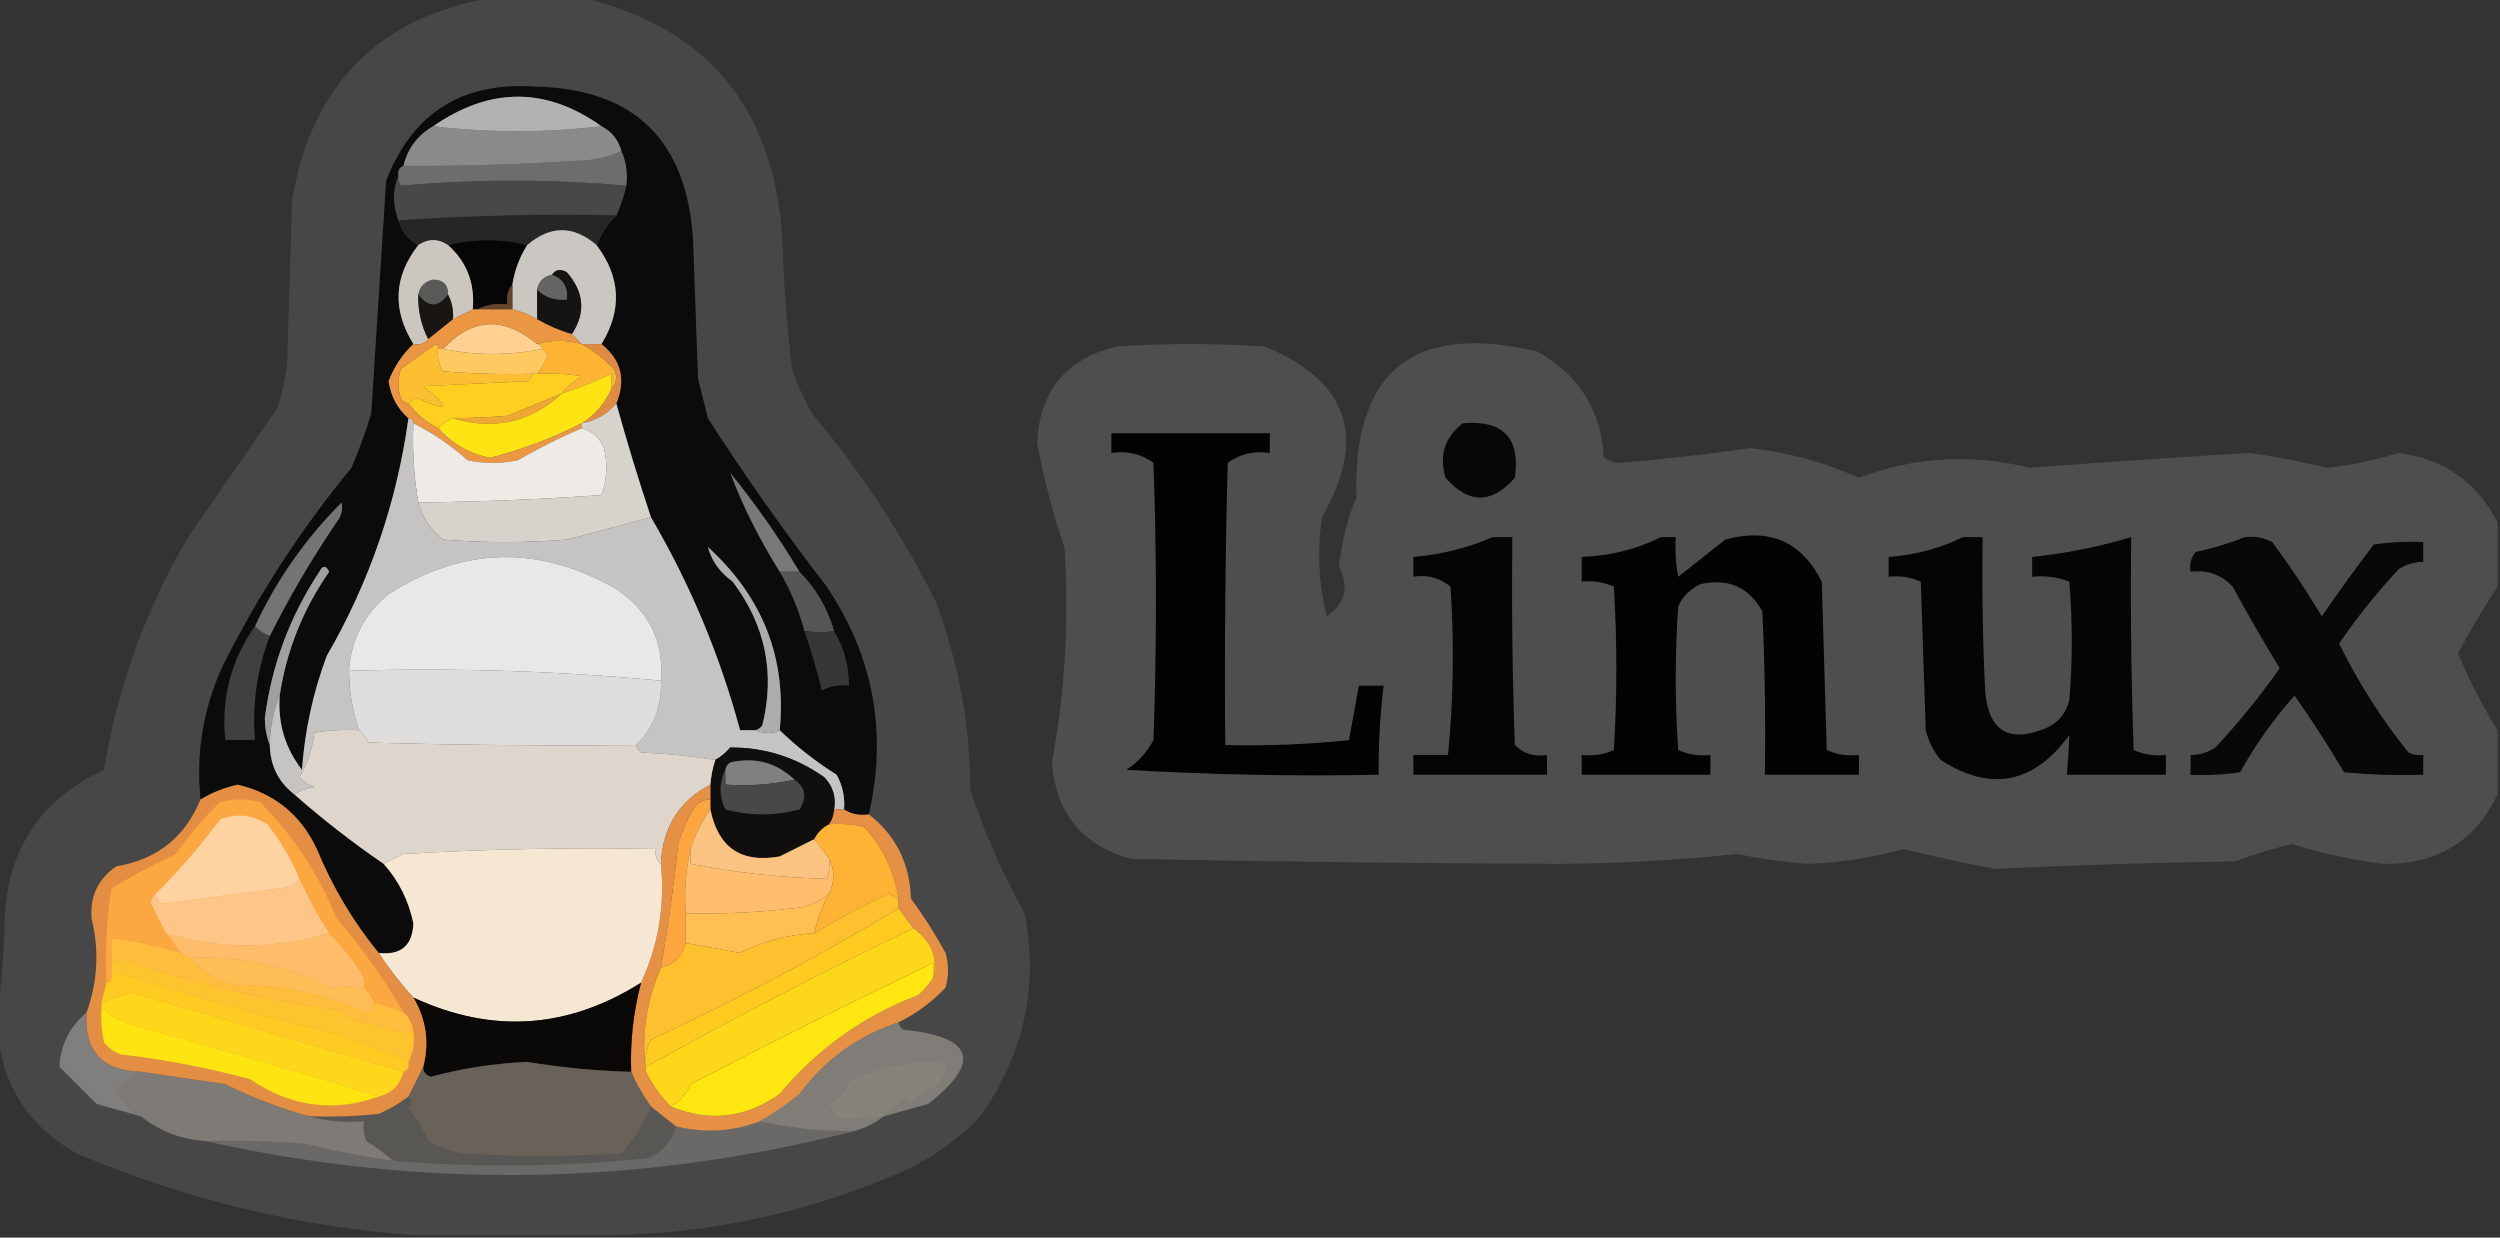 <?xml version="1.0" encoding="UTF-8"?>
<!DOCTYPE svg PUBLIC "-//W3C//DTD SVG 1.1//EN" "http://www.w3.org/Graphics/SVG/1.1/DTD/svg11.dtd">
<svg xmlns="http://www.w3.org/2000/svg" version="1.1" width="505px" height="250px" style="shape-rendering:geometricPrecision; text-rendering:geometricPrecision; image-rendering:optimizeQuality; fill-rule:evenodd; clip-rule:evenodd" xmlns:xlink="http://www.w3.org/1999/xlink">
<rect width="100%" height="100%" fill="#333333" stroke="none"/>
<g><path style="opacity:0.099" fill="#fdfdfd" d="M 99.5,-0.5 C 105.5,-0.5 111.5,-0.5 117.5,-0.5C 142.574,5.429 156.074,21.429 158,47.5C 158.235,56.537 158.902,65.537 160,74.5C 161.059,77.618 162.392,80.618 164,83.5C 173.825,95.139 182.158,107.806 189,121.5C 193.613,133.732 195.946,146.399 196,159.5C 198.842,168.185 202.509,176.519 207,184.5C 209.826,199.376 206.826,213.042 198,225.5C 193.286,230.442 187.786,234.275 181.5,237C 162.83,245.006 143.496,249.173 123.5,249.5C 110.167,249.5 96.833,249.5 83.5,249.5C 60.044,247.771 37.378,242.271 15.5,233C 5.147,227.116 -0.187,218.283 -0.5,206.5C -0.5,206.167 -0.5,205.833 -0.5,205.5C 0.329,198.679 0.829,191.679 1,184.5C 1.962,170.911 8.629,161.245 21,155.5C 23.766,138.76 29.433,123.093 38,108.5C 44,99.833 50,91.167 56,82.5C 56.988,79.576 57.654,76.576 58,73.5C 58.333,62.5 58.667,51.5 59,40.5C 62.884,17.174 76.384,3.507 99.5,-0.5 Z"/></g>
<g><path style="opacity:1" fill="#0b0b0b" d="M 175.5,164.5 C 173.585,164.784 171.919,164.451 170.5,163.5C 170.702,161.011 170.202,158.677 169,156.5C 164.756,153.822 160.923,150.822 157.5,147.5C 158.917,132.947 154.083,120.614 143,110.5C 143.72,113.265 145.387,115.599 148,117.5C 154.608,126.26 156.608,135.927 154,146.5C 153.617,147.056 153.117,147.389 152.5,147.5C 151.5,147.5 150.5,147.5 149.5,147.5C 145.386,132.285 139.386,117.951 131.5,104.5C 128.968,96.904 126.635,89.238 124.5,81.5C 126.48,76.69 125.48,72.69 121.5,69.5C 125.709,62.622 125.376,55.956 120.5,49.5C 121.441,47.228 122.774,45.228 124.5,43.5C 125.363,41.579 126.029,39.579 126.5,37.5C 126.802,34.941 126.468,32.607 125.5,30.5C 124.92,28.251 123.587,26.585 121.5,25.5C 110.328,17.542 98.994,17.542 87.5,25.5C 84.353,27.313 82.353,29.98 81.5,33.5C 80.662,33.842 80.328,34.508 80.5,35.5C 79.319,38.362 79.319,41.362 80.5,44.5C 81.135,46.795 82.469,48.461 84.5,49.5C 79.532,55.867 79.199,62.534 83.5,69.5C 81.273,71.573 79.606,74.073 78.5,77C 78.927,80.023 80.261,82.523 82.5,84.5C 80.153,101.539 74.653,117.539 66,132.5C 63.226,139.929 61.559,147.596 61,155.5C 57.599,151.125 56.099,146.125 56.5,140.5C 57.88,131.404 61.213,123.071 66.5,115.5C 65.833,114.167 65.167,114.167 64.5,115.5C 58.557,124.498 54.89,134.331 53.5,145C 53.506,147.033 53.839,148.866 54.5,150.5C 54.592,154.684 56.259,158.017 59.5,160.5C 65.19,165.518 71.19,170.185 77.5,174.5C 80.552,177.936 82.552,181.936 83.5,186.5C 83.339,190.992 81.006,192.992 76.5,192.5C 71.338,186.189 67.171,179.189 64,171.5C 60.752,164.583 55.418,160.25 48,158.5C 45.291,159.109 42.791,160.109 40.5,161.5C 39.56,152.072 41.06,143.072 45,134.5C 52.173,120.143 60.84,106.81 71,94.5C 72.53,90.91 73.864,87.243 75,83.5C 76,67.833 77,52.167 78,36.5C 83.318,22.838 93.318,16.505 108,17.5C 128.065,17.896 138.732,28.229 140,48.5C 140.333,57.833 140.667,67.167 141,76.5C 141.667,79.167 142.333,81.833 143,84.5C 150.508,96.184 158.508,107.517 167,118.5C 176.461,132.635 179.294,147.969 175.5,164.5 Z"/></g>
<g><path style="opacity:1" fill="#6d6d6d" d="M 125.5,30.5 C 126.468,32.607 126.802,34.941 126.5,37.5C 111.333,36.174 96.167,36.174 81,37.5C 80.536,36.906 80.369,36.239 80.5,35.5C 80.328,34.508 80.662,33.842 81.5,33.5C 93.011,33.58 104.511,33.246 116,32.5C 119.576,32.485 122.742,31.818 125.5,30.5 Z"/></g>
<g><path style="opacity:1" fill="#8a8a8a" d="M 87.5,25.5 C 98.833,26.833 110.167,26.833 121.5,25.5C 123.587,26.585 124.92,28.251 125.5,30.5C 122.742,31.818 119.576,32.485 116,32.5C 104.511,33.246 93.011,33.58 81.5,33.5C 82.353,29.98 84.353,27.313 87.5,25.5 Z"/></g>
<g><path style="opacity:1" fill="#b2b2b2" d="M 121.5,25.5 C 110.167,26.833 98.833,26.833 87.5,25.5C 98.994,17.542 110.328,17.542 121.5,25.5 Z"/></g>
<g><path style="opacity:1" fill="#484848" d="M 80.5,35.5 C 80.369,36.239 80.536,36.906 81,37.5C 96.167,36.174 111.333,36.174 126.5,37.5C 126.029,39.579 125.363,41.579 124.5,43.5C 109.755,43.184 95.088,43.517 80.5,44.5C 79.319,41.362 79.319,38.362 80.5,35.5 Z"/></g>
<g><path style="opacity:1" fill="#262626" d="M 124.5,43.5 C 122.774,45.228 121.441,47.228 120.5,49.5C 115.833,45.5 111.167,45.5 106.5,49.5C 101.167,48.167 95.833,48.167 90.5,49.5C 88.5,48.167 86.5,48.167 84.5,49.5C 82.469,48.461 81.135,46.795 80.5,44.5C 95.088,43.517 109.755,43.184 124.5,43.5 Z"/></g>
<g><path style="opacity:1" fill="#060606" d="M 90.5,49.5 C 95.833,48.167 101.167,48.167 106.5,49.5C 104.94,51.953 103.94,54.62 103.5,57.5C 102.566,58.568 102.232,59.901 102.5,61.5C 100.265,61.205 98.265,61.539 96.5,62.5C 96.167,62.5 95.833,62.5 95.5,62.5C 95.969,57.227 94.303,52.893 90.5,49.5 Z"/></g>
<g><path style="opacity:1" fill="#cac6c1" d="M 120.5,49.5 C 125.376,55.956 125.709,62.622 121.5,69.5C 120.167,69.5 118.833,69.5 117.5,69.5C 116.833,68.833 116.167,68.167 115.5,67.5C 118.341,63.183 118.008,59.017 114.5,55C 113.251,54.26 112.251,54.426 111.5,55.5C 109.856,55.81 108.856,56.81 108.5,58.5C 108.5,60.5 108.5,62.5 108.5,64.5C 106.95,63.559 105.284,62.892 103.5,62.5C 103.5,60.833 103.5,59.167 103.5,57.5C 103.94,54.62 104.94,51.953 106.5,49.5C 111.167,45.5 115.833,45.5 120.5,49.5 Z"/></g>
<g><path style="opacity:1" fill="#cbc6bf" d="M 90.5,49.5 C 94.303,52.893 95.969,57.227 95.5,62.5C 94.167,63.167 92.833,63.833 91.5,64.5C 91.634,62.709 91.301,61.042 90.5,59.5C 90.516,57.516 89.516,56.516 87.5,56.5C 85.825,56.868 84.825,57.868 84.5,59.5C 84.405,62.697 85.072,65.697 86.5,68.5C 85.791,69.404 84.791,69.737 83.5,69.5C 79.199,62.534 79.532,55.867 84.5,49.5C 86.5,48.167 88.5,48.167 90.5,49.5 Z"/></g>
<g><path style="opacity:1" fill="#161413" d="M 111.5,55.5 C 112.251,54.426 113.251,54.26 114.5,55C 118.008,59.017 118.341,63.183 115.5,67.5C 113.046,66.773 110.713,65.773 108.5,64.5C 108.5,62.5 108.5,60.5 108.5,58.5C 110.114,60.075 112.114,60.741 114.5,60.5C 114.759,58.011 113.759,56.344 111.5,55.5 Z"/></g>
<g><path style="opacity:1" fill="#646463" d="M 111.5,55.5 C 113.759,56.344 114.759,58.011 114.5,60.5C 112.114,60.741 110.114,60.075 108.5,58.5C 108.856,56.81 109.856,55.81 111.5,55.5 Z"/></g>
<g><path style="opacity:1" fill="#595958" d="M 90.5,59.5 C 88.5,62.167 86.5,62.167 84.5,59.5C 84.825,57.868 85.825,56.868 87.5,56.5C 89.516,56.516 90.516,57.516 90.5,59.5 Z"/></g>
<g><path style="opacity:1" fill="#191513" d="M 84.5,59.5 C 86.5,62.167 88.5,62.167 90.5,59.5C 91.301,61.042 91.634,62.709 91.5,64.5C 89.833,65.833 88.167,67.167 86.5,68.5C 85.072,65.697 84.405,62.697 84.5,59.5 Z"/></g>
<g><path style="opacity:1" fill="#644329" d="M 103.5,57.5 C 103.5,59.167 103.5,60.833 103.5,62.5C 101.167,62.5 98.833,62.5 96.5,62.5C 98.265,61.539 100.265,61.205 102.5,61.5C 102.232,59.901 102.566,58.568 103.5,57.5 Z"/></g>
<g><path style="opacity:0.136" fill="#fefefe" d="M 504.5,105.5 C 504.5,109.833 504.5,114.167 504.5,118.5C 501.636,122.869 498.969,127.369 496.5,132C 498.8,137.435 501.466,142.602 504.5,147.5C 504.5,151.833 504.5,156.167 504.5,160.5C 499.971,169.947 492.304,174.614 481.5,174.5C 475.303,173.759 469.137,172.426 463,170.5C 459.029,171.422 455.196,172.588 451.5,174C 435.32,174.235 419.154,174.735 403,175.5C 396.778,174.356 390.611,173.022 384.5,171.5C 378.3,173.221 371.966,174.221 365.5,174.5C 360.613,174.195 355.779,173.528 351,172.5C 339.052,173.737 327.052,174.404 315,174.5C 286.214,174.389 257.381,174.055 228.5,173.5C 218.588,170.755 213.255,164.255 212.5,154C 215.169,139.609 216.002,125.109 215,110.5C 212.662,103.649 210.828,96.649 209.5,89.5C 209.996,78.998 215.33,72.498 225.5,70C 235.5,69.333 245.5,69.333 255.5,70C 272.439,76.971 276.273,88.471 267,104.5C 266.044,111.337 266.378,118.004 268,124.5C 271.749,121.91 272.582,118.577 270.5,114.5C 270.944,109.666 272.11,104.999 274,100.5C 273.288,74.923 285.455,65.09 310.5,71C 318.896,75.608 323.396,82.774 324,92.5C 324.893,93.081 325.893,93.415 327,93.5C 335.869,92.807 344.702,91.807 353.5,90.5C 361.148,91.363 368.482,93.363 375.5,96.5C 386.799,92.267 398.299,91.6 410,94.5C 424.834,93.373 439.668,92.373 454.5,91.5C 459.728,92.232 464.895,93.232 470,94.5C 474.956,93.98 479.79,92.98 484.5,91.5C 493.679,92.694 500.346,97.36 504.5,105.5 Z"/></g>
<g><path style="opacity:1" fill="#ffd091" d="M 108.5,69.5 C 109.167,69.5 109.5,69.833 109.5,70.5C 102.833,71.833 96.167,71.833 89.5,70.5C 95.355,64.17 101.688,63.836 108.5,69.5 Z"/></g>
<g><path style="opacity:1" fill="#fdb433" d="M 108.5,69.5 C 111.327,68.632 114.327,68.632 117.5,69.5C 119.868,70.783 122.035,72.45 124,74.5C 124.765,76.066 124.598,77.399 123.5,78.5C 123.5,77.5 123.5,76.5 123.5,75.5C 120.278,77.021 116.944,78.354 113.5,79.5C 114.574,78.115 115.907,76.949 117.5,76C 114.518,75.502 111.518,75.335 108.5,75.5C 109.355,74.469 110.022,73.303 110.5,72C 110.43,71.235 110.097,70.735 109.5,70.5C 109.5,69.833 109.167,69.5 108.5,69.5 Z"/></g>
<g><path style="opacity:1" fill="#ffc961" d="M 88.5,70.5 C 88.833,70.5 89.167,70.5 89.5,70.5C 96.167,71.833 102.833,71.833 109.5,70.5C 110.097,70.735 110.43,71.235 110.5,72C 110.022,73.303 109.355,74.469 108.5,75.5C 108.167,75.5 107.833,75.5 107.5,75.5C 101.491,75.666 95.491,75.499 89.5,75C 88.62,73.644 88.287,72.144 88.5,70.5 Z"/></g>
<g><path style="opacity:1" fill="#fcbf32" d="M 88.5,70.5 C 88.287,72.144 88.62,73.644 89.5,75C 95.491,75.499 101.491,75.666 107.5,75.5C 107.389,76.117 107.056,76.617 106.5,77C 99.5,77.333 92.5,77.667 85.5,78C 91.15,82.484 90.817,83.317 84.5,80.5C 83.584,80.543 82.917,80.876 82.5,81.5C 81.883,81.389 81.383,81.056 81,80.5C 80.333,78.5 80.333,76.5 81,74.5C 83.333,72.833 85.667,71.167 88,69.5C 88.399,69.728 88.565,70.062 88.5,70.5 Z"/></g>
<g><path style="opacity:1" fill="#fece21" d="M 107.5,75.5 C 107.833,75.5 108.167,75.5 108.5,75.5C 111.518,75.335 114.518,75.502 117.5,76C 115.907,76.949 114.574,78.115 113.5,79.5C 109.855,80.987 106.188,82.487 102.5,84C 98.596,84.288 94.929,84.454 91.5,84.5C 90.29,84.932 89.29,85.599 88.5,86.5C 86.091,85.299 84.091,83.633 82.5,81.5C 82.917,80.876 83.584,80.543 84.5,80.5C 90.817,83.317 91.15,82.484 85.5,78C 92.5,77.667 99.5,77.333 106.5,77C 107.056,76.617 107.389,76.117 107.5,75.5 Z"/></g>
<g><path style="opacity:1" fill="#de8b43" d="M 117.5,69.5 C 118.833,69.5 120.167,69.5 121.5,69.5C 125.48,72.69 126.48,76.69 124.5,81.5C 122.637,83.705 120.303,85.039 117.5,85.5C 120.213,83.787 122.213,81.453 123.5,78.5C 124.598,77.399 124.765,76.066 124,74.5C 122.035,72.45 119.868,70.783 117.5,69.5 Z"/></g>
<g><path style="opacity:1" fill="#eea732" d="M 113.5,79.5 C 107.184,85.313 99.851,86.98 91.5,84.5C 94.929,84.454 98.596,84.288 102.5,84C 106.188,82.487 109.855,80.987 113.5,79.5 Z"/></g>
<g><path style="opacity:0.997" fill="#070707" d="M 295.5,85.5 C 303.656,84.821 307.156,88.488 306,96.5C 301.333,101.833 296.667,101.833 292,96.5C 290.662,91.96 291.829,88.293 295.5,85.5 Z"/></g>
<g><path style="opacity:1" fill="#fee413" d="M 123.5,78.5 C 122.213,81.453 120.213,83.787 117.5,85.5C 111.686,88.479 105.52,90.812 99,92.5C 94.852,91.675 91.352,89.675 88.5,86.5C 89.29,85.599 90.29,84.932 91.5,84.5C 99.851,86.98 107.184,85.313 113.5,79.5C 116.944,78.354 120.278,77.021 123.5,75.5C 123.5,76.5 123.5,77.5 123.5,78.5 Z"/></g>
<g><path style="opacity:1" fill="#020202" d="M 224.5,87.5 C 235.167,87.5 245.833,87.5 256.5,87.5C 256.5,88.833 256.5,90.167 256.5,91.5C 253.315,91.02 250.481,91.686 248,93.5C 247.5,112.497 247.333,131.497 247.5,150.5C 255.867,150.705 264.2,150.371 272.5,149.5C 273.167,145.833 273.833,142.167 274.5,138.5C 276.167,138.5 277.833,138.5 279.5,138.5C 278.759,144.471 278.425,150.471 278.5,156.5C 261.487,156.833 244.487,156.499 227.5,155.5C 229.829,154.002 231.663,152.002 233,149.5C 233.667,130.833 233.667,112.167 233,93.5C 230.519,91.686 227.685,91.02 224.5,91.5C 224.5,90.167 224.5,88.833 224.5,87.5 Z"/></g>
<g><path style="opacity:1" fill="#ea9643" d="M 95.5,62.5 C 95.833,62.5 96.167,62.5 96.5,62.5C 98.833,62.5 101.167,62.5 103.5,62.5C 105.284,62.892 106.95,63.559 108.5,64.5C 110.713,65.773 113.046,66.773 115.5,67.5C 116.167,68.167 116.833,68.833 117.5,69.5C 114.327,68.632 111.327,68.632 108.5,69.5C 101.688,63.836 95.355,64.17 89.5,70.5C 89.167,70.5 88.833,70.5 88.5,70.5C 88.565,70.062 88.399,69.728 88,69.5C 85.667,71.167 83.333,72.833 81,74.5C 80.333,76.5 80.333,78.5 81,80.5C 81.383,81.056 81.883,81.389 82.5,81.5C 84.091,83.633 86.091,85.299 88.5,86.5C 91.352,89.675 94.852,91.675 99,92.5C 105.52,90.812 111.686,88.479 117.5,85.5C 117.5,85.833 117.5,86.167 117.5,86.5C 113.078,88.406 108.744,90.572 104.5,93C 101.167,93.667 97.833,93.667 94.5,93C 91.122,89.985 87.456,87.485 83.5,85.5C 83.5,84.833 83.167,84.5 82.5,84.5C 80.261,82.523 78.927,80.023 78.5,77C 79.606,74.073 81.273,71.573 83.5,69.5C 84.791,69.737 85.791,69.404 86.5,68.5C 88.167,67.167 89.833,65.833 91.5,64.5C 92.833,63.833 94.167,63.167 95.5,62.5 Z"/></g>
<g><path style="opacity:1" fill="#eeeae5" d="M 83.5,85.5 C 87.456,87.485 91.122,89.985 94.5,93C 97.833,93.667 101.167,93.667 104.5,93C 108.744,90.572 113.078,88.406 117.5,86.5C 119.624,87.031 121.124,88.365 122,90.5C 122.784,93.76 122.617,96.927 121.5,100C 109.179,100.868 96.846,101.368 84.5,101.5C 83.6,96.228 83.266,90.895 83.5,85.5 Z"/></g>
<g><path style="opacity:1" fill="#d6d2cc" d="M 124.5,81.5 C 126.635,89.238 128.968,96.904 131.5,104.5C 126.063,105.966 120.396,107.466 114.5,109C 106.167,109.667 97.833,109.667 89.5,109C 87.02,107.094 85.353,104.594 84.5,101.5C 96.846,101.368 109.179,100.868 121.5,100C 122.617,96.927 122.784,93.76 122,90.5C 121.124,88.365 119.624,87.031 117.5,86.5C 117.5,86.167 117.5,85.833 117.5,85.5C 120.303,85.039 122.637,83.705 124.5,81.5 Z"/></g>
<g><path style="opacity:1" fill="#787878" d="M 161.5,115.5 C 160.167,115.5 158.833,115.5 157.5,115.5C 153.327,108.83 149.994,102.163 147.5,95.5C 152.679,101.875 157.345,108.542 161.5,115.5 Z"/></g>
<g><path style="opacity:1" fill="#030303" d="M 335.5,108.5 C 336.5,108.5 337.5,108.5 338.5,108.5C 338.336,111.187 338.503,113.854 339,116.5C 342.167,114 345.333,111.5 348.5,109C 357.436,106.557 363.936,109.39 368,117.5C 368.333,128.833 368.667,140.167 369,151.5C 371.041,152.423 373.208,152.756 375.5,152.5C 375.5,153.833 375.5,155.167 375.5,156.5C 369.167,156.5 362.833,156.5 356.5,156.5C 356.667,145.495 356.5,134.495 356,123.5C 353.259,118.581 349.092,116.748 343.5,118C 341.43,118.948 339.93,120.448 339,122.5C 338.333,132.167 338.333,141.833 339,151.5C 341.041,152.423 343.208,152.756 345.5,152.5C 345.5,153.833 345.5,155.167 345.5,156.5C 336.833,156.5 328.167,156.5 319.5,156.5C 319.5,155.167 319.5,153.833 319.5,152.5C 321.792,152.756 323.959,152.423 326,151.5C 326.667,140.5 326.667,129.5 326,118.5C 323.959,117.577 321.792,117.244 319.5,117.5C 319.5,115.833 319.5,114.167 319.5,112.5C 325.225,112.293 330.559,110.96 335.5,108.5 Z"/></g>
<g><path style="opacity:1" fill="#050505" d="M 301.5,108.5 C 302.833,108.5 304.167,108.5 305.5,108.5C 305.333,122.504 305.5,136.504 306,150.5C 307.754,152.25 309.921,152.917 312.5,152.5C 312.5,153.833 312.5,155.167 312.5,156.5C 303.5,156.5 294.5,156.5 285.5,156.5C 285.5,155.167 285.5,153.833 285.5,152.5C 287.833,152.5 290.167,152.5 292.5,152.5C 293.601,141.2 293.767,129.867 293,118.5C 290.865,116.722 288.365,116.055 285.5,116.5C 285.5,115.167 285.5,113.833 285.5,112.5C 291.156,112.01 296.49,110.677 301.5,108.5 Z"/></g>
<g><path style="opacity:1" fill="#050505" d="M 396.5,108.5 C 397.833,108.5 399.167,108.5 400.5,108.5C 400.334,118.839 400.5,129.172 401,139.5C 401.655,147.746 405.821,150.246 413.5,147C 415.815,145.891 417.315,144.057 418,141.5C 418.667,133.5 418.667,125.5 418,117.5C 415.619,116.565 413.119,116.232 410.5,116.5C 410.5,115.167 410.5,113.833 410.5,112.5C 417.305,111.785 423.972,110.452 430.5,108.5C 430.333,122.837 430.5,137.171 431,151.5C 433.041,152.423 435.208,152.756 437.5,152.5C 437.5,153.833 437.5,155.167 437.5,156.5C 430.833,156.5 424.167,156.5 417.5,156.5C 417.75,153.786 417.917,151.119 418,148.5C 410.777,158.348 402.111,160.015 392,153.5C 390.561,151.725 389.561,149.725 389,147.5C 388.667,137.5 388.333,127.5 388,117.5C 385.959,116.577 383.792,116.244 381.5,116.5C 381.5,115.167 381.5,113.833 381.5,112.5C 386.862,112.116 391.862,110.783 396.5,108.5 Z"/></g>
<g><path style="opacity:0.999" fill="#080808" d="M 453.5,108.5 C 455.467,108.261 457.301,108.594 459,109.5C 462.581,114.328 465.915,119.328 469,124.5C 472.378,119.578 475.878,114.745 479.5,110C 482.817,109.502 486.15,109.335 489.5,109.5C 489.5,110.833 489.5,112.167 489.5,113.5C 487.692,113.491 486.025,113.991 484.5,115C 480.106,119.723 476.106,124.723 472.5,130C 476.362,137.858 481.028,145.192 486.5,152C 487.448,152.483 488.448,152.649 489.5,152.5C 489.5,153.833 489.5,155.167 489.5,156.5C 484.156,156.666 478.823,156.499 473.5,156C 470.364,150.699 467.03,145.532 463.5,140.5C 459.283,145.227 455.616,150.393 452.5,156C 449.183,156.498 445.85,156.665 442.5,156.5C 442.5,155.167 442.5,153.833 442.5,152.5C 444.308,152.509 445.975,152.009 447.5,151C 452.212,145.957 456.545,140.623 460.5,135C 457.207,129.582 454.04,124.082 451,118.5C 448.695,116.07 445.862,115.07 442.5,115.5C 442.238,114.022 442.571,112.689 443.5,111.5C 447.02,110.74 450.353,109.74 453.5,108.5 Z"/></g>
<g><path style="opacity:1" fill="#747474" d="M 54.5,128.5 C 53.291,128.068 52.291,127.401 51.5,126.5C 55.836,117.176 61.67,108.842 69,101.5C 69.315,102.908 68.982,104.241 68,105.5C 62.984,112.865 58.484,120.532 54.5,128.5 Z"/></g>
<g><path style="opacity:1" fill="#565656" d="M 157.5,115.5 C 158.833,115.5 160.167,115.5 161.5,115.5C 164.839,118.835 167.172,122.835 168.5,127.5C 166.81,127.758 164.81,127.758 162.5,127.5C 161.368,123.24 159.701,119.24 157.5,115.5 Z"/></g>
<g><path style="opacity:1" fill="#9fa0a1" d="M 56.5,140.5 C 55.215,143.589 54.549,146.922 54.5,150.5C 53.839,148.866 53.506,147.033 53.5,145C 54.89,134.331 58.557,124.498 64.5,115.5C 65.167,114.167 65.833,114.167 66.5,115.5C 61.213,123.071 57.88,131.404 56.5,140.5 Z"/></g>
<g><path style="opacity:1" fill="#c5c4c2" d="M 82.5,84.5 C 83.167,84.5 83.5,84.833 83.5,85.5C 83.266,90.895 83.6,96.228 84.5,101.5C 85.353,104.594 87.02,107.094 89.5,109C 97.833,109.667 106.167,109.667 114.5,109C 120.396,107.466 126.063,105.966 131.5,104.5C 139.386,117.951 145.386,132.285 149.5,147.5C 150.5,147.5 151.5,147.5 152.5,147.5C 154.442,148.241 156.109,148.241 157.5,147.5C 160.923,150.822 164.756,153.822 169,156.5C 170.202,158.677 170.702,161.011 170.5,163.5C 169.833,163.5 169.167,163.5 168.5,163.5C 168.896,160.956 168.229,158.789 166.5,157C 160.743,152.943 154.409,150.943 147.5,151C 146.627,152.045 145.627,152.878 144.5,153.5C 139.582,152.719 134.582,152.219 129.5,152C 128.944,151.617 128.611,151.117 128.5,150.5C 132.087,146.98 133.753,142.647 133.5,137.5C 134.138,129.609 131.138,123.443 124.5,119C 108.925,110.055 93.592,110.388 78.5,120C 73.57,124.028 70.903,129.195 70.5,135.5C 70.53,139.618 71.197,143.618 72.5,147.5C 69.482,147.335 66.482,147.502 63.5,148C 63.105,151.267 62.105,154.267 60.5,157C 61.328,157.915 62.328,158.581 63.5,159C 61.942,159.21 60.608,159.71 59.5,160.5C 56.259,158.017 54.592,154.684 54.5,150.5C 54.549,146.922 55.215,143.589 56.5,140.5C 56.099,146.125 57.599,151.125 61,155.5C 61.559,147.596 63.226,139.929 66,132.5C 74.653,117.539 80.153,101.539 82.5,84.5 Z"/></g>
<g><path style="opacity:1" fill="#e8e8e8" d="M 133.5,137.5 C 112.732,135.529 91.732,134.862 70.5,135.5C 70.903,129.195 73.57,124.028 78.5,120C 93.592,110.388 108.925,110.055 124.5,119C 131.138,123.443 134.138,129.609 133.5,137.5 Z"/></g>
<g><path style="opacity:1" fill="#373737" d="M 162.5,127.5 C 164.81,127.758 166.81,127.758 168.5,127.5C 170.483,130.799 171.483,134.466 171.5,138.5C 169.533,138.261 167.699,138.594 166,139.5C 165.018,135.41 163.852,131.41 162.5,127.5 Z"/></g>
<g><path style="opacity:1" fill="#dfdddb" d="M 70.5,135.5 C 91.732,134.862 112.732,135.529 133.5,137.5C 133.753,142.647 132.087,146.98 128.5,150.5C 110.497,150.667 92.497,150.5 74.5,150C 73.934,149.005 73.267,148.172 72.5,147.5C 71.197,143.618 70.53,139.618 70.5,135.5 Z"/></g>
<g><path style="opacity:1" fill="#acadaf" d="M 157.5,147.5 C 156.109,148.241 154.442,148.241 152.5,147.5C 153.117,147.389 153.617,147.056 154,146.5C 156.608,135.927 154.608,126.26 148,117.5C 145.387,115.599 143.72,113.265 143,110.5C 154.083,120.614 158.917,132.947 157.5,147.5 Z"/></g>
<g><path style="opacity:1" fill="#404040" d="M 51.5,126.5 C 52.291,127.401 53.291,128.068 54.5,128.5C 51.928,135.224 50.928,142.224 51.5,149.5C 49.5,149.5 47.5,149.5 45.5,149.5C 44.673,140.998 46.673,133.331 51.5,126.5 Z"/></g>
<g><path style="opacity:1" fill="#100f0d" d="M 168.5,163.5 C 168.443,164.609 168.11,165.609 167.5,166.5C 166.167,167.167 165.167,168.167 164.5,169.5C 162.22,170.64 159.886,171.807 157.5,173C 149.734,174.401 145.067,171.234 143.5,163.5C 143.5,162.833 143.5,162.167 143.5,161.5C 143.5,160.5 143.5,159.5 143.5,158.5C 143.629,156.784 143.962,155.117 144.5,153.5C 145.627,152.878 146.627,152.045 147.5,151C 154.409,150.943 160.743,152.943 166.5,157C 168.229,158.789 168.896,160.956 168.5,163.5 Z"/></g>
<g><path style="opacity:1" fill="#ded6cc" d="M 72.5,147.5 C 73.267,148.172 73.934,149.005 74.5,150C 92.497,150.5 110.497,150.667 128.5,150.5C 128.611,151.117 128.944,151.617 129.5,152C 134.582,152.219 139.582,152.719 144.5,153.5C 143.962,155.117 143.629,156.784 143.5,158.5C 137.167,161.809 133.834,167.143 133.5,174.5C 132.596,173.791 132.263,172.791 132.5,171.5C 115.487,171.167 98.487,171.501 81.5,172.5C 80.051,173.172 78.718,173.839 77.5,174.5C 71.19,170.185 65.19,165.518 59.5,160.5C 60.608,159.71 61.942,159.21 63.5,159C 62.328,158.581 61.328,157.915 60.5,157C 62.105,154.267 63.105,151.267 63.5,148C 66.482,147.502 69.482,147.335 72.5,147.5 Z"/></g>
<g><path style="opacity:1" fill="#808080" d="M 160.5,157.5 C 156.03,158.486 151.363,158.819 146.5,158.5C 146.5,157.5 146.5,156.5 146.5,155.5C 146.611,154.883 146.944,154.383 147.5,154C 152.525,152.859 156.858,154.025 160.5,157.5 Z"/></g>
<g><path style="opacity:1" fill="#484848" d="M 146.5,155.5 C 146.5,156.5 146.5,157.5 146.5,158.5C 151.363,158.819 156.03,158.486 160.5,157.5C 162.719,159.065 163.052,161.065 161.5,163.5C 156.5,164.833 151.5,164.833 146.5,163.5C 145.224,160.697 145.224,158.03 146.5,155.5 Z"/></g>
<g><path style="opacity:1" fill="#fda640" d="M 143.5,161.5 C 143.5,162.167 143.5,162.833 143.5,163.5C 141.762,165.921 140.429,168.588 139.5,171.5C 138.515,175.634 138.182,179.968 138.5,184.5C 138.5,186.5 138.5,188.5 138.5,190.5C 137.811,193.189 136.144,194.856 133.5,195.5C 134.941,187.225 136.107,178.892 137,170.5C 137.725,168.051 138.725,165.717 140,163.5C 140.816,162.177 141.983,161.511 143.5,161.5 Z"/></g>
<g><path style="opacity:0.998" fill="#e59044" d="M 143.5,158.5 C 143.5,159.5 143.5,160.5 143.5,161.5C 141.983,161.511 140.816,162.177 140,163.5C 138.725,165.717 137.725,168.051 137,170.5C 136.107,178.892 134.941,187.225 133.5,195.5C 130.509,202.402 129.509,209.402 130.5,216.5C 131.786,219.117 133.453,221.45 135.5,223.5C 143.22,226.712 150.553,225.878 157.5,221C 165.107,211.868 174.44,205.201 185.5,201C 186.71,199.961 187.71,198.794 188.5,197.5C 189.493,193.453 188.16,190.119 184.5,187.5C 183.488,186.128 182.488,184.795 181.5,183.5C 181.5,182.833 181.5,182.167 181.5,181.5C 180.642,175.95 178.308,171.117 174.5,167C 172.19,166.503 169.857,166.337 167.5,166.5C 168.11,165.609 168.443,164.609 168.5,163.5C 169.167,163.5 169.833,163.5 170.5,163.5C 171.919,164.451 173.585,164.784 175.5,164.5C 180.941,168.714 183.774,174.38 184,181.5C 186.596,185.03 188.929,188.697 191,192.5C 191.667,194.833 191.667,197.167 191,199.5C 188.175,202.476 185.008,204.809 181.5,206.5C 173.284,209.219 166.617,214.052 161.5,221C 158.93,223.087 156.263,224.92 153.5,226.5C 147.935,228.623 142.268,228.957 136.5,227.5C 134.858,226.197 133.191,224.864 131.5,223.5C 129.884,221.262 128.551,218.929 127.5,216.5C 127.268,210.384 127.934,204.384 129.5,198.5C 132.999,190.91 134.332,182.91 133.5,174.5C 133.834,167.143 137.167,161.809 143.5,158.5 Z"/></g>
<g><path style="opacity:1" fill="#ffbf52" d="M 167.5,180.5 C 166.108,183.007 165.108,185.673 164.5,188.5C 159.124,188.803 154.124,190.136 149.5,192.5C 145.815,191.831 142.148,191.165 138.5,190.5C 138.5,188.5 138.5,186.5 138.5,184.5C 145.69,184.656 152.856,184.322 160,183.5C 162.957,183.307 165.457,182.307 167.5,180.5 Z"/></g>
<g><path style="opacity:1" fill="#fecb21" d="M 181.5,183.5 C 182.488,184.795 183.488,186.128 184.5,187.5C 166.244,196.295 148.244,205.628 130.5,215.5C 130.261,213.533 130.594,211.699 131.5,210C 148.689,202.048 165.355,193.215 181.5,183.5 Z"/></g>
<g><path style="opacity:1" fill="#ffbd6d" d="M 139.5,171.5 C 139.5,172.5 139.5,173.5 139.5,174.5C 148.909,176.327 158.076,177.327 167,177.5C 167.49,176.207 167.657,174.873 167.5,173.5C 168.623,175.688 168.623,178.021 167.5,180.5C 165.457,182.307 162.957,183.307 160,183.5C 152.856,184.322 145.69,184.656 138.5,184.5C 138.182,179.968 138.515,175.634 139.5,171.5 Z"/></g>
<g><path style="opacity:1" fill="#feb335" d="M 167.5,166.5 C 169.857,166.337 172.19,166.503 174.5,167C 178.308,171.117 180.642,175.95 181.5,181.5C 180.85,181.196 180.183,180.863 179.5,180.5C 174.346,182.91 169.346,185.577 164.5,188.5C 165.108,185.673 166.108,183.007 167.5,180.5C 168.623,178.021 168.623,175.688 167.5,173.5C 166.5,172.167 165.5,170.833 164.5,169.5C 165.167,168.167 166.167,167.167 167.5,166.5 Z"/></g>
<g><path style="opacity:1" fill="#fbc381" d="M 143.5,163.5 C 145.067,171.234 149.734,174.401 157.5,173C 159.886,171.807 162.22,170.64 164.5,169.5C 165.5,170.833 166.5,172.167 167.5,173.5C 167.657,174.873 167.49,176.207 167,177.5C 158.076,177.327 148.909,176.327 139.5,174.5C 139.5,173.5 139.5,172.5 139.5,171.5C 140.429,168.588 141.762,165.921 143.5,163.5 Z"/></g>
<g><path style="opacity:1" fill="#f6e7d2" d="M 133.5,174.5 C 134.332,182.91 132.999,190.91 129.5,198.5C 114.665,207.863 99.332,208.863 83.5,201.5C 80.936,198.72 78.603,195.72 76.5,192.5C 81.006,192.992 83.339,190.992 83.5,186.5C 82.552,181.936 80.552,177.936 77.5,174.5C 78.718,173.839 80.051,173.172 81.5,172.5C 98.487,171.501 115.487,171.167 132.5,171.5C 132.263,172.791 132.596,173.791 133.5,174.5 Z"/></g>
<g><path style="opacity:1" fill="#fee610" d="M 188.5,197.5 C 187.71,198.794 186.71,199.961 185.5,201C 174.44,205.201 165.107,211.868 157.5,221C 150.553,225.878 143.22,226.712 135.5,223.5C 137.309,222.519 138.643,221.019 139.5,219C 155.751,210.56 172.085,202.393 188.5,194.5C 188.5,195.5 188.5,196.5 188.5,197.5 Z"/></g>
<g><path style="opacity:1" fill="#fec02e" d="M 181.5,181.5 C 181.5,182.167 181.5,182.833 181.5,183.5C 165.355,193.215 148.689,202.048 131.5,210C 130.594,211.699 130.261,213.533 130.5,215.5C 130.5,215.833 130.5,216.167 130.5,216.5C 129.509,209.402 130.509,202.402 133.5,195.5C 136.144,194.856 137.811,193.189 138.5,190.5C 142.148,191.165 145.815,191.831 149.5,192.5C 154.124,190.136 159.124,188.803 164.5,188.5C 169.346,185.577 174.346,182.91 179.5,180.5C 180.183,180.863 180.85,181.196 181.5,181.5 Z"/></g>
<g><path style="opacity:1" fill="#0a0907" d="M 129.5,198.5 C 127.934,204.384 127.268,210.384 127.5,216.5C 120.449,216.32 113.449,215.653 106.5,214.5C 99.89,214.796 93.39,215.796 87,217.5C 85.97,217.164 85.47,216.497 85.5,215.5C 86.772,210.578 86.105,205.911 83.5,201.5C 99.332,208.863 114.665,207.863 129.5,198.5 Z"/></g>
<g><path style="opacity:1" fill="#fed71a" d="M 184.5,187.5 C 188.16,190.119 189.493,193.453 188.5,197.5C 188.5,196.5 188.5,195.5 188.5,194.5C 172.085,202.393 155.751,210.56 139.5,219C 138.643,221.019 137.309,222.519 135.5,223.5C 133.453,221.45 131.786,219.117 130.5,216.5C 130.5,216.167 130.5,215.833 130.5,215.5C 148.244,205.628 166.244,196.295 184.5,187.5 Z"/></g>
<g><path style="opacity:0.454" fill="#c4bcb1" d="M 181.5,206.5 C 181.611,207.117 181.944,207.617 182.5,208C 196.71,209.447 198.376,214.447 187.5,223C 184.479,223.849 181.479,224.683 178.5,225.5C 176.75,226.87 174.75,227.87 172.5,228.5C 165.838,228.535 159.504,227.869 153.5,226.5C 156.263,224.92 158.93,223.087 161.5,221C 166.617,214.052 173.284,209.219 181.5,206.5 Z"/></g>
<g><path style="opacity:0.369" fill="#e3dfda" d="M 17.5,204.5 C 16.953,212.288 20.619,216.288 28.5,216.5C 26.455,217.887 24.788,219.053 23.5,220C 24.579,222.429 26.246,224.262 28.5,225.5C 25.521,224.683 22.521,223.849 19.5,223C 17,220.5 14.5,218 12,215.5C 12.203,211.095 14.036,207.428 17.5,204.5 Z"/></g>
<g><path style="opacity:0.169" fill="#afa697" d="M 178.5,225.5 C 175.413,225.543 172.413,225.71 169.5,226C 168.833,225 168.167,224 167.5,223C 169.604,222.209 170.937,220.709 171.5,218.5C 176.516,216.124 181.85,214.791 187.5,214.5C 191.394,214.265 192.061,215.765 189.5,219C 187.667,220.167 185.833,221.333 184,222.5C 183.667,222.167 183.333,221.833 183,221.5C 181.333,222.733 179.833,224.067 178.5,225.5 Z"/></g>
<g><path style="opacity:0.44" fill="#c3bbb0" d="M 28.5,216.5 C 34.117,217.331 39.783,218.164 45.5,219C 50.977,221.742 56.644,223.908 62.5,225.5C 65.962,226.482 69.629,226.815 73.5,226.5C 73.343,227.873 73.51,229.207 74,230.5C 75.98,231.749 77.813,233.082 79.5,234.5C 73.449,233.655 67.449,232.488 61.5,231C 54.842,230.5 48.175,230.334 41.5,230.5C 36.548,230.16 32.215,228.493 28.5,225.5C 26.246,224.262 24.579,222.429 23.5,220C 24.788,219.053 26.455,217.887 28.5,216.5 Z"/></g>
<g><path style="opacity:0.999" fill="#e38e43" d="M 76.5,192.5 C 78.603,195.72 80.936,198.72 83.5,201.5C 86.105,205.911 86.772,210.578 85.5,215.5C 84.514,217.426 83.514,219.426 82.5,221.5C 80.692,222.907 78.692,224.074 76.5,225C 71.845,225.499 67.178,225.666 62.5,225.5C 56.644,223.908 50.977,221.742 45.5,219C 39.783,218.164 34.117,217.331 28.5,216.5C 20.619,216.288 16.953,212.288 17.5,204.5C 19.734,198.287 20.067,191.953 18.5,185.5C 18.146,181.042 19.812,177.542 23.5,175C 31.706,173.621 37.372,169.121 40.5,161.5C 42.791,160.109 45.291,159.109 48,158.5C 55.418,160.25 60.752,164.583 64,171.5C 67.171,179.189 71.338,186.189 76.5,192.5 Z"/></g>
<g><path style="opacity:1" fill="#fed71a" d="M 81.5,216.5 C 80.833,219.167 79.167,220.833 76.5,221.5C 60.034,216.405 43.367,211.572 26.5,207C 24.148,206.287 22.148,205.121 20.5,203.5C 20.5,203.167 20.5,202.833 20.5,202.5C 22.471,201.838 24.471,201.172 26.5,200.5C 44.861,205.844 63.194,211.177 81.5,216.5 Z"/></g>
<g><path style="opacity:1" fill="#fec42f" d="M 83.5,208.5 C 83.795,210.735 83.461,212.735 82.5,214.5C 77.927,212.584 73.261,210.75 68.5,209C 53.512,205.449 38.679,201.283 24,196.5C 23.617,197.056 23.117,197.389 22.5,197.5C 22.5,196.5 22.5,195.5 22.5,194.5C 23.117,194.389 23.617,194.056 24,193.5C 38.569,198.518 53.402,202.018 68.5,204C 70.526,205.959 72.692,206.793 75,206.5C 77.621,207.991 80.454,208.658 83.5,208.5 Z"/></g>
<g><path style="opacity:1" fill="#fee511" d="M 20.5,203.5 C 22.148,205.121 24.148,206.287 26.5,207C 43.367,211.572 60.034,216.405 76.5,221.5C 67.413,224.753 58.746,223.586 50.5,218C 41.955,215.691 33.288,214.024 24.5,213C 23.069,212.535 21.902,211.701 21,210.5C 20.503,208.19 20.337,205.857 20.5,203.5 Z"/></g>
<g><path style="opacity:1" fill="#febd3d" d="M 36.5,192.5 C 37.167,192.833 37.833,193.167 38.5,193.5C 40.819,196.294 43.819,198.128 47.5,199C 56.79,198.911 65.623,200.744 74,204.5C 75.03,204.164 75.53,203.497 75.5,202.5C 77.579,202.971 79.579,203.637 81.5,204.5C 82.674,205.514 83.34,206.847 83.5,208.5C 80.454,208.658 77.621,207.991 75,206.5C 72.692,206.793 70.526,205.959 68.5,204C 53.402,202.018 38.569,198.518 24,193.5C 23.617,194.056 23.117,194.389 22.5,194.5C 22.5,192.833 22.5,191.167 22.5,189.5C 27.255,190.085 31.921,191.085 36.5,192.5 Z"/></g>
<g><path style="opacity:1" fill="#ffbe55" d="M 38.5,193.5 C 48.523,193.025 58.023,195.025 67,199.5C 68.956,199.216 71.123,199.216 73.5,199.5C 74.401,200.29 75.068,201.29 75.5,202.5C 75.53,203.497 75.03,204.164 74,204.5C 65.623,200.744 56.79,198.911 47.5,199C 43.819,198.128 40.819,196.294 38.5,193.5 Z"/></g>
<g><path style="opacity:1" fill="#fecb22" d="M 82.5,214.5 C 82.672,215.492 82.338,216.158 81.5,216.5C 63.194,211.177 44.861,205.844 26.5,200.5C 24.471,201.172 22.471,201.838 20.5,202.5C 20.833,201.167 21.167,199.833 21.5,198.5C 22.167,198.5 22.5,198.167 22.5,197.5C 23.117,197.389 23.617,197.056 24,196.5C 38.679,201.283 53.512,205.449 68.5,209C 73.261,210.75 77.927,212.584 82.5,214.5 Z"/></g>
<g><path style="opacity:1" fill="#ffbc6b" d="M 33.5,188.5 C 44.373,191.787 55.373,191.787 66.5,188.5C 68.887,190.913 71.054,193.58 73,196.5C 73.483,197.448 73.65,198.448 73.5,199.5C 71.123,199.216 68.956,199.216 67,199.5C 58.023,195.025 48.523,193.025 38.5,193.5C 37.833,193.167 37.167,192.833 36.5,192.5C 35.5,191.167 34.5,189.833 33.5,188.5 Z"/></g>
<g><path style="opacity:1" fill="#fda740" d="M 81.5,204.5 C 79.579,203.637 77.579,202.971 75.5,202.5C 75.068,201.29 74.401,200.29 73.5,199.5C 73.65,198.448 73.483,197.448 73,196.5C 71.054,193.58 68.887,190.913 66.5,188.5C 64.216,184.927 62.215,181.26 60.5,177.5C 58.86,173.559 56.694,169.892 54,166.5C 50.984,164.528 47.818,164.195 44.5,165.5C 40.437,170.885 36.103,175.885 31.5,180.5C 30.876,180.917 30.543,181.584 30.5,182.5C 31.489,184.494 32.489,186.494 33.5,188.5C 34.5,189.833 35.5,191.167 36.5,192.5C 31.921,191.085 27.255,190.085 22.5,189.5C 22.5,191.167 22.5,192.833 22.5,194.5C 22.5,195.5 22.5,196.5 22.5,197.5C 22.5,198.167 22.167,198.5 21.5,198.5C 21.207,192.107 21.54,185.773 22.5,179.5C 26.674,176.912 31.007,174.579 35.5,172.5C 38.145,168.721 41.145,165.221 44.5,162C 47.167,161.333 49.833,161.333 52.5,162C 59.204,168.726 64.371,176.559 68,185.5C 73.133,191.453 77.633,197.786 81.5,204.5 Z"/></g>
<g><path style="opacity:1" fill="#ffc687" d="M 60.5,177.5 C 62.215,181.26 64.216,184.927 66.5,188.5C 55.373,191.787 44.373,191.787 33.5,188.5C 32.489,186.494 31.489,184.494 30.5,182.5C 30.543,181.584 30.876,180.917 31.5,180.5C 31.47,181.497 31.97,182.164 33,182.5C 40.656,181.501 48.323,180.501 56,179.5C 57.986,179.431 59.486,178.765 60.5,177.5 Z"/></g>
<g><path style="opacity:1" fill="#ffd3a1" d="M 60.5,177.5 C 59.486,178.765 57.986,179.431 56,179.5C 48.323,180.501 40.656,181.501 33,182.5C 31.97,182.164 31.47,181.497 31.5,180.5C 36.103,175.885 40.437,170.885 44.5,165.5C 47.818,164.195 50.984,164.528 54,166.5C 56.694,169.892 58.86,173.559 60.5,177.5 Z"/></g>
<g><path style="opacity:0.414" fill="#978974" d="M 127.5,216.5 C 128.551,218.929 129.884,221.262 131.5,223.5C 130.146,226.974 128.146,230.14 125.5,233C 114.833,233.667 104.167,233.667 93.5,233C 91,232.625 88.667,231.792 86.5,230.5C 85.549,228.099 84.216,225.932 82.5,224C 83.335,222.869 83.335,222.036 82.5,221.5C 83.514,219.426 84.514,217.426 85.5,215.5C 85.47,216.497 85.97,217.164 87,217.5C 93.39,215.796 99.89,214.796 106.5,214.5C 113.449,215.653 120.449,216.32 127.5,216.5 Z"/></g>
<g><path style="opacity:0.253" fill="#d3cec5" d="M 153.5,226.5 C 159.504,227.869 165.838,228.535 172.5,228.5C 129.02,239.599 85.354,240.266 41.5,230.5C 48.175,230.334 54.842,230.5 61.5,231C 67.449,232.488 73.449,233.655 79.5,234.5C 96.509,235.872 113.509,235.705 130.5,234C 133.733,232.901 135.733,230.735 136.5,227.5C 142.268,228.957 147.935,228.623 153.5,226.5 Z"/></g>
<g><path style="opacity:0.18" fill="#b0a595" d="M 82.5,221.5 C 83.335,222.036 83.335,222.869 82.5,224C 84.216,225.932 85.549,228.099 86.5,230.5C 88.667,231.792 91,232.625 93.5,233C 104.167,233.667 114.833,233.667 125.5,233C 128.146,230.14 130.146,226.974 131.5,223.5C 133.191,224.864 134.858,226.197 136.5,227.5C 135.733,230.735 133.733,232.901 130.5,234C 113.509,235.705 96.509,235.872 79.5,234.5C 77.813,233.082 75.98,231.749 74,230.5C 73.51,229.207 73.343,227.873 73.5,226.5C 69.629,226.815 65.962,226.482 62.5,225.5C 67.178,225.666 71.845,225.499 76.5,225C 78.692,224.074 80.692,222.907 82.5,221.5 Z"/></g>
</svg>
